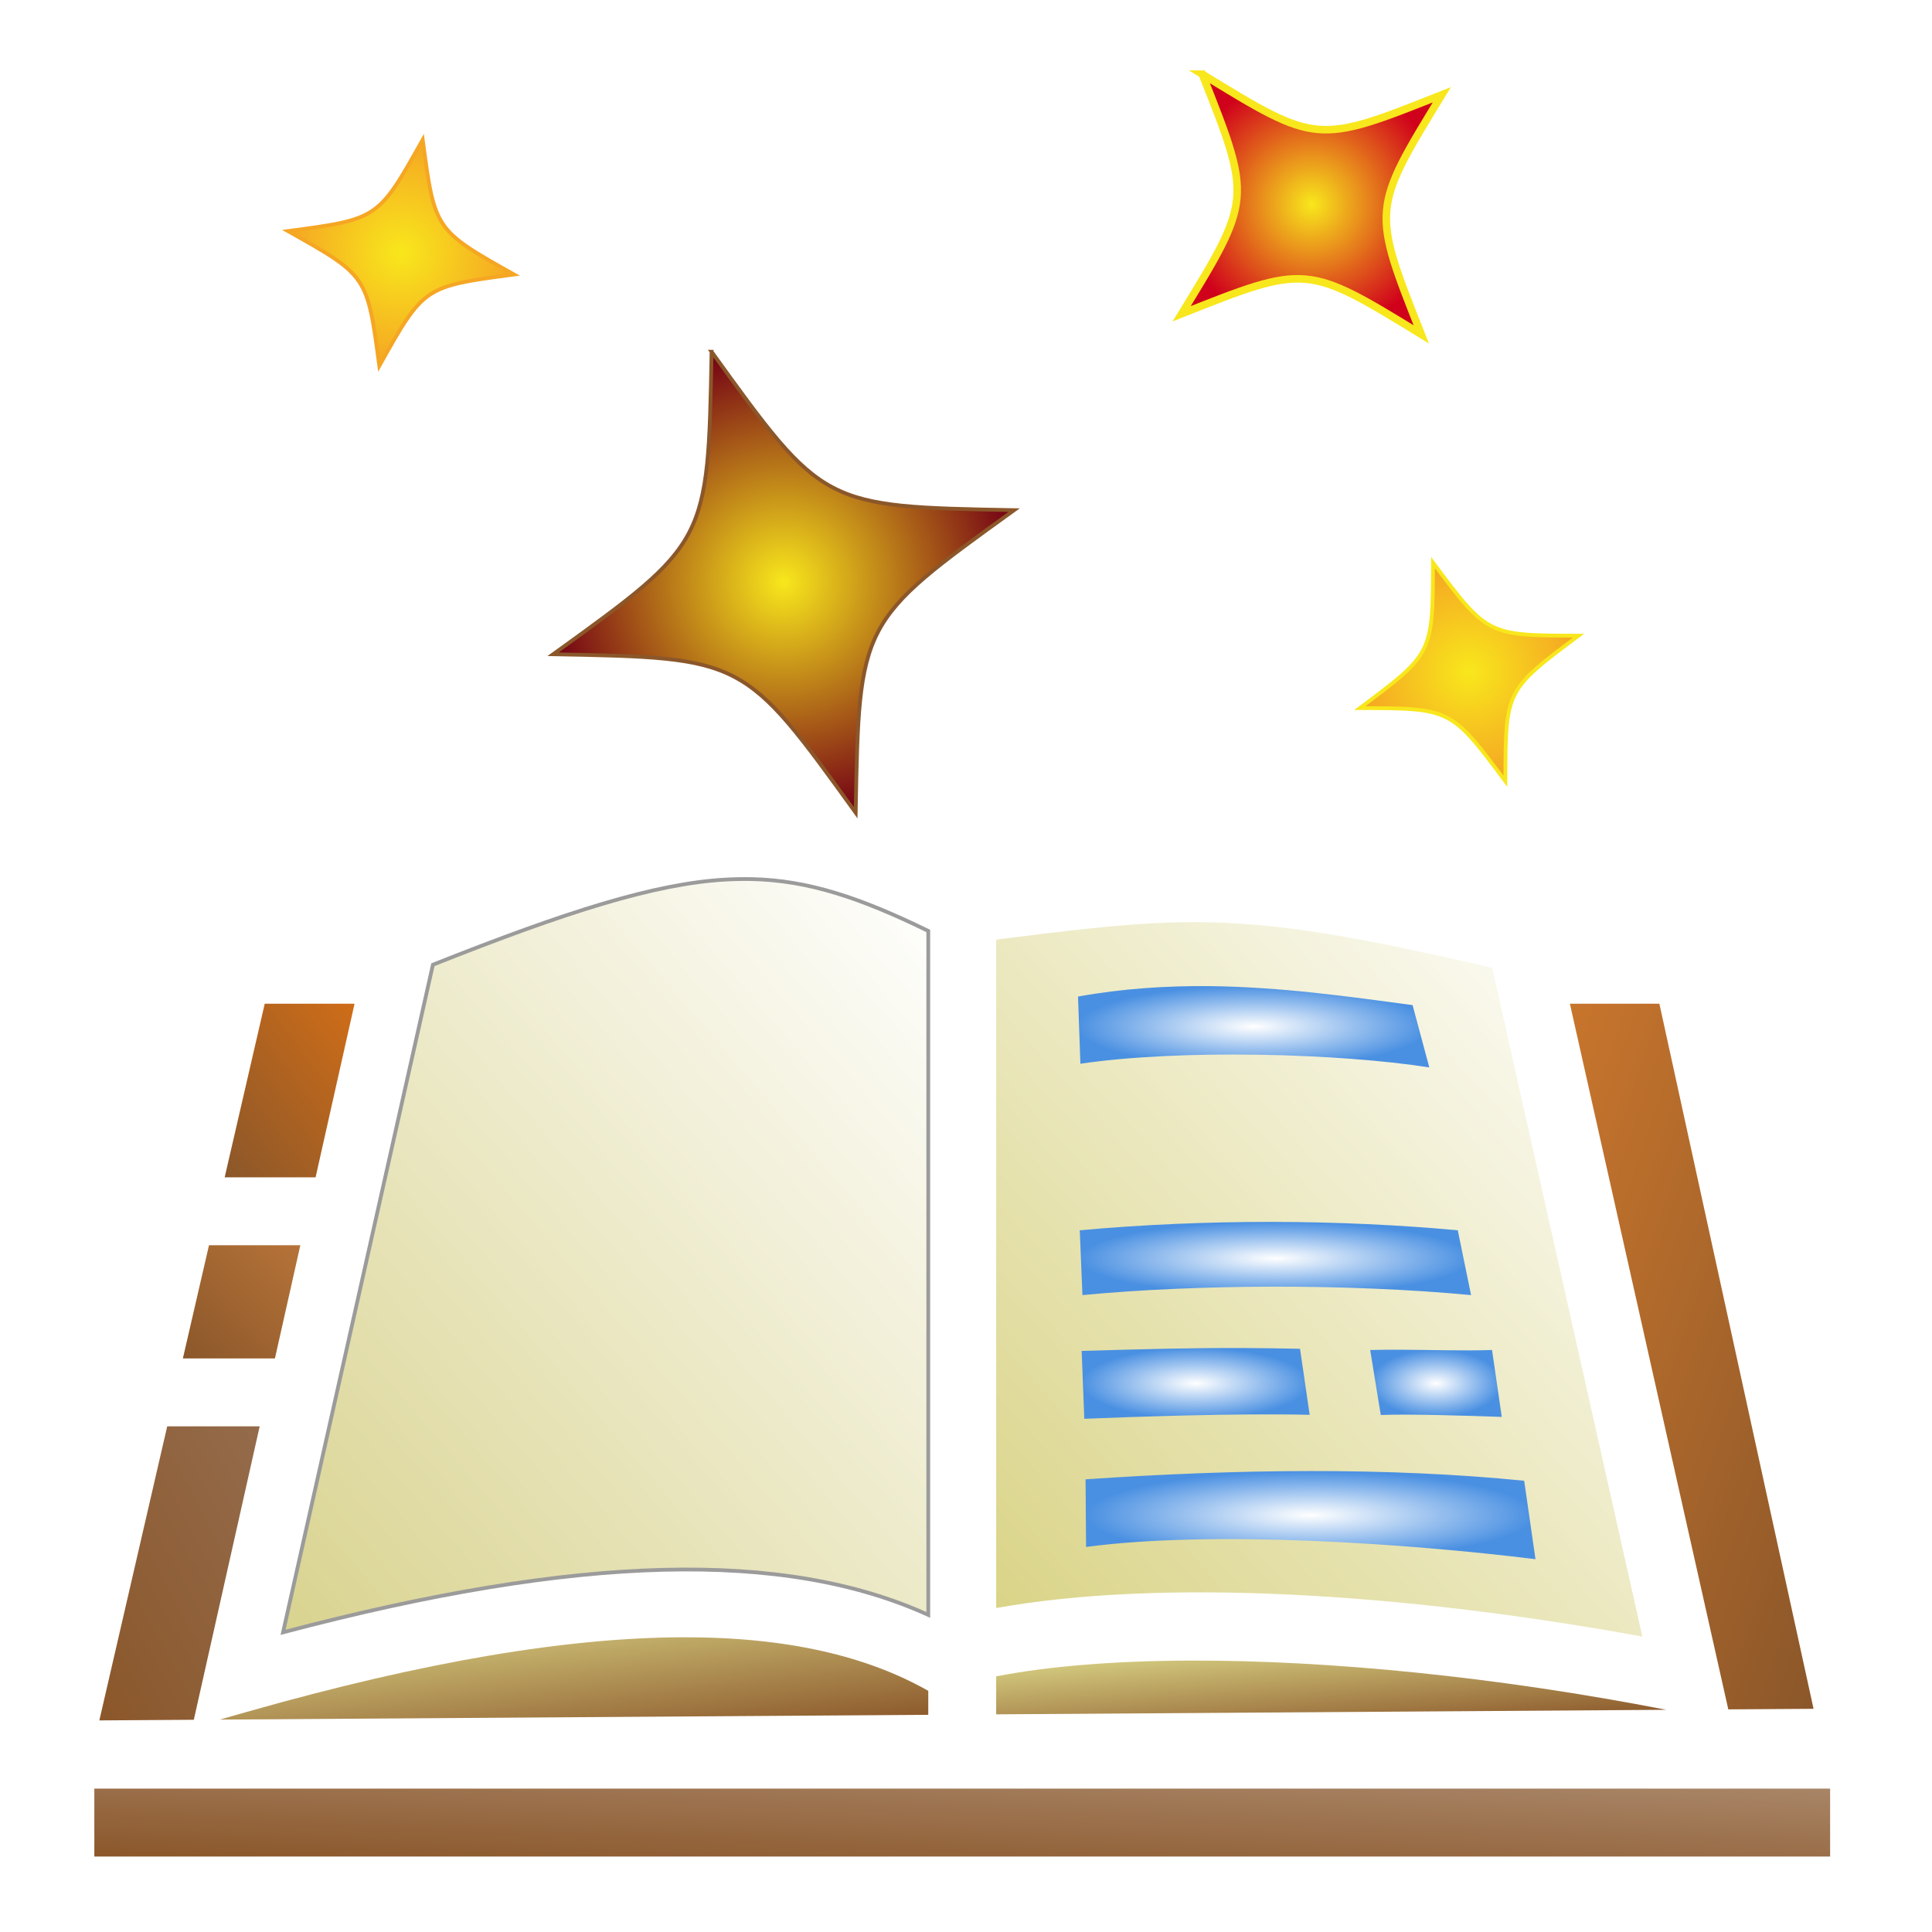 <svg xmlns="http://www.w3.org/2000/svg" viewBox="0 0 512 512" style="height: 512px; width: 512px;"><defs><filter id="shadow-1" height="300%" width="300%" x="-100%" y="-100%"><feFlood flood-color="rgba(74, 144, 226, 1)" result="flood"></feFlood><feComposite in="flood" in2="SourceGraphic" operator="atop" result="composite"></feComposite><feGaussianBlur in="composite" stdDeviation="10" result="blur"></feGaussianBlur><feOffset dx="0" dy="0" result="offset"></feOffset><feComposite in="SourceGraphic" in2="offset" operator="over"></feComposite></filter><filter id="shadow-2" height="300%" width="300%" x="-100%" y="-100%"><feFlood flood-color="rgba(245, 166, 35, 1)" result="flood"></feFlood><feComposite in="flood" in2="SourceGraphic" operator="out" result="composite"></feComposite><feGaussianBlur in="composite" stdDeviation="15" result="blur"></feGaussianBlur><feOffset dx="0" dy="0" result="offset"></feOffset><feComposite in2="SourceGraphic" in="offset" operator="atop"></feComposite></filter><filter id="shadow-3" height="300%" width="300%" x="-100%" y="-100%"><feFlood flood-color="rgba(245, 166, 35, 1)" result="flood"></feFlood><feComposite in="flood" in2="SourceGraphic" operator="atop" result="composite"></feComposite><feGaussianBlur in="composite" stdDeviation="15" result="blur"></feGaussianBlur><feOffset dx="0" dy="0" result="offset"></feOffset><feComposite in="SourceGraphic" in2="offset" operator="over"></feComposite></filter><filter id="shadow-4" height="300%" width="300%" x="-100%" y="-100%"><feFlood flood-color="rgba(245, 166, 35, 1)" result="flood"></feFlood><feComposite in="flood" in2="SourceGraphic" operator="atop" result="composite"></feComposite><feGaussianBlur in="composite" stdDeviation="15" result="blur"></feGaussianBlur><feOffset dx="0" dy="0" result="offset"></feOffset><feComposite in="SourceGraphic" in2="offset" operator="over"></feComposite></filter><filter id="shadow-5" height="300%" width="300%" x="-100%" y="-100%"><feFlood flood-color="rgba(208, 2, 27, 1)" result="flood"></feFlood><feComposite in="flood" in2="SourceGraphic" operator="atop" result="composite"></feComposite><feGaussianBlur in="composite" stdDeviation="10" result="blur"></feGaussianBlur><feOffset dx="0" dy="0" result="offset"></feOffset><feComposite in="SourceGraphic" in2="offset" operator="over"></feComposite></filter><filter id="shadow-6" height="300%" width="300%" x="-100%" y="-100%"><feFlood flood-color="rgba(74, 144, 226, 1)" result="flood"></feFlood><feComposite in="flood" in2="SourceGraphic" operator="atop" result="composite"></feComposite><feGaussianBlur in="composite" stdDeviation="10" result="blur"></feGaussianBlur><feOffset dx="0" dy="0" result="offset"></feOffset><feComposite in="SourceGraphic" in2="offset" operator="over"></feComposite></filter><filter id="shadow-7" height="300%" width="300%" x="-100%" y="-100%"><feFlood flood-color="rgba(74, 144, 226, 1)" result="flood"></feFlood><feComposite in="flood" in2="SourceGraphic" operator="atop" result="composite"></feComposite><feGaussianBlur in="composite" stdDeviation="10" result="blur"></feGaussianBlur><feOffset dx="0" dy="0" result="offset"></feOffset><feComposite in="SourceGraphic" in2="offset" operator="over"></feComposite></filter><filter id="shadow-9" height="300%" width="300%" x="-100%" y="-100%"><feFlood flood-color="rgba(74, 144, 226, 1)" result="flood"></feFlood><feComposite in="flood" in2="SourceGraphic" operator="atop" result="composite"></feComposite><feGaussianBlur in="composite" stdDeviation="10" result="blur"></feGaussianBlur><feOffset dx="0" dy="0" result="offset"></feOffset><feComposite in="SourceGraphic" in2="offset" operator="over"></feComposite></filter><filter id="shadow-10" height="300%" width="300%" x="-100%" y="-100%"><feFlood flood-color="rgba(74, 144, 226, 1)" result="flood"></feFlood><feComposite in="flood" in2="SourceGraphic" operator="atop" result="composite"></feComposite><feGaussianBlur in="composite" stdDeviation="10" result="blur"></feGaussianBlur><feOffset dx="0" dy="0" result="offset"></feOffset><feComposite in="SourceGraphic" in2="offset" operator="over"></feComposite></filter><filter id="shadow-11" height="300%" width="300%" x="-100%" y="-100%"><feFlood flood-color="rgba(74, 144, 226, 1)" result="flood"></feFlood><feComposite in="flood" in2="SourceGraphic" operator="atop" result="composite"></feComposite><feGaussianBlur in="composite" stdDeviation="10" result="blur"></feGaussianBlur><feOffset dx="0" dy="0" result="offset"></feOffset><feComposite in="SourceGraphic" in2="offset" operator="over"></feComposite></filter><filter id="shadow-12" height="300%" width="300%" x="-100%" y="-100%"><feFlood flood-color="rgba(74, 144, 226, 1)" result="flood"></feFlood><feComposite in="flood" in2="SourceGraphic" operator="atop" result="composite"></feComposite><feGaussianBlur in="composite" stdDeviation="10" result="blur"></feGaussianBlur><feOffset dx="0" dy="0" result="offset"></feOffset><feComposite in="SourceGraphic" in2="offset" operator="over"></feComposite></filter><filter id="shadow-13" height="300%" width="300%" x="-100%" y="-100%"><feFlood flood-color="rgba(74, 144, 226, 1)" result="flood"></feFlood><feComposite in="flood" in2="SourceGraphic" operator="atop" result="composite"></feComposite><feGaussianBlur in="composite" stdDeviation="10" result="blur"></feGaussianBlur><feOffset dx="0" dy="0" result="offset"></feOffset><feComposite in="SourceGraphic" in2="offset" operator="over"></feComposite></filter><filter id="shadow-14" height="300%" width="300%" x="-100%" y="-100%"><feFlood flood-color="rgba(74, 144, 226, 1)" result="flood"></feFlood><feComposite in="flood" in2="SourceGraphic" operator="atop" result="composite"></feComposite><feGaussianBlur in="composite" stdDeviation="10" result="blur"></feGaussianBlur><feOffset dx="0" dy="0" result="offset"></feOffset><feComposite in="SourceGraphic" in2="offset" operator="over"></feComposite></filter><filter id="shadow-15" height="300%" width="300%" x="-100%" y="-100%"><feFlood flood-color="rgba(74, 144, 226, 1)" result="flood"></feFlood><feComposite in="flood" in2="SourceGraphic" operator="atop" result="composite"></feComposite><feGaussianBlur in="composite" stdDeviation="10" result="blur"></feGaussianBlur><feOffset dx="0" dy="0" result="offset"></feOffset><feComposite in="SourceGraphic" in2="offset" operator="over"></feComposite></filter><filter id="shadow-16" height="300%" width="300%" x="-100%" y="-100%"><feFlood flood-color="rgba(74, 144, 226, 1)" result="flood"></feFlood><feComposite in="flood" in2="SourceGraphic" operator="atop" result="composite"></feComposite><feGaussianBlur in="composite" stdDeviation="10" result="blur"></feGaussianBlur><feOffset dx="0" dy="0" result="offset"></feOffset><feComposite in="SourceGraphic" in2="offset" operator="over"></feComposite></filter><filter id="shadow-17" height="300%" width="300%" x="-100%" y="-100%"><feFlood flood-color="rgba(74, 144, 226, 1)" result="flood"></feFlood><feComposite in="flood" in2="SourceGraphic" operator="atop" result="composite"></feComposite><feGaussianBlur in="composite" stdDeviation="10" result="blur"></feGaussianBlur><feOffset dx="0" dy="0" result="offset"></feOffset><feComposite in="SourceGraphic" in2="offset" operator="over"></feComposite></filter><filter id="shadow-18" height="300%" width="300%" x="-100%" y="-100%"><feFlood flood-color="rgba(74, 144, 226, 1)" result="flood"></feFlood><feComposite in="flood" in2="SourceGraphic" operator="atop" result="composite"></feComposite><feGaussianBlur in="composite" stdDeviation="10" result="blur"></feGaussianBlur><feOffset dx="0" dy="0" result="offset"></feOffset><feComposite in="SourceGraphic" in2="offset" operator="over"></feComposite></filter><filter id="shadow-19" height="300%" width="300%" x="-100%" y="-100%"><feFlood flood-color="rgba(74, 144, 226, 1)" result="flood"></feFlood><feComposite in="flood" in2="SourceGraphic" operator="atop" result="composite"></feComposite><feGaussianBlur in="composite" stdDeviation="10" result="blur"></feGaussianBlur><feOffset dx="0" dy="0" result="offset"></feOffset><feComposite in="SourceGraphic" in2="offset" operator="over"></feComposite></filter><radialGradient id="gradient-1"><stop offset="0%" stop-color="#ffffff" stop-opacity="1"></stop><stop offset="100%" stop-color="#4a90e2" stop-opacity="1"></stop></radialGradient><radialGradient id="gradient-2"><stop offset="0%" stop-color="#f8e71c" stop-opacity="1"></stop><stop offset="100%" stop-color="#d0021b" stop-opacity="1"></stop></radialGradient><radialGradient id="gradient-3"><stop offset="0%" stop-color="#f8e71c" stop-opacity="1"></stop><stop offset="100%" stop-color="#f5a623" stop-opacity="1"></stop></radialGradient><radialGradient id="gradient-4"><stop offset="0%" stop-color="#f8e71c" stop-opacity="1"></stop><stop offset="100%" stop-color="#770815" stop-opacity="1"></stop></radialGradient><radialGradient id="gradient-5"><stop offset="0%" stop-color="#f8e71c" stop-opacity="1"></stop><stop offset="100%" stop-color="#f5a623" stop-opacity="1"></stop></radialGradient><linearGradient x1="0" x2="1" y1="1" y2="0" id="gradient-6"><stop offset="0%" stop-color="#d9d38f" stop-opacity="1"></stop><stop offset="100%" stop-color="#ffffff" stop-opacity="1"></stop></linearGradient><linearGradient x1="0" x2="1" y1="1" y2="0" id="gradient-7"><stop offset="0%" stop-color="#d9d385" stop-opacity="1"></stop><stop offset="100%" stop-color="#ffffff" stop-opacity="1"></stop></linearGradient><radialGradient id="gradient-8"><stop offset="0%" stop-color="#ffffff" stop-opacity="1"></stop><stop offset="100%" stop-color="#4a90e2" stop-opacity="1"></stop></radialGradient><linearGradient x1="0" x2="1" y1="1" y2="0" id="gradient-9"><stop offset="0%" stop-color="#8b572a" stop-opacity="1"></stop><stop offset="100%" stop-color="#cf6d18" stop-opacity="1"></stop></linearGradient><linearGradient x1="0" x2="1" y1="0" y2="1" id="gradient-10"><stop offset="0%" stop-color="#c8752c" stop-opacity="1"></stop><stop offset="100%" stop-color="#8b572a" stop-opacity="1"></stop></linearGradient><radialGradient id="gradient-11"><stop offset="0%" stop-color="#ffffff" stop-opacity="1"></stop><stop offset="100%" stop-color="#4a90e2" stop-opacity="1"></stop></radialGradient><linearGradient x1="0" x2="1" y1="1" y2="0" id="gradient-12"><stop offset="0%" stop-color="#8b572a" stop-opacity="1"></stop><stop offset="100%" stop-color="#b67338" stop-opacity="1"></stop></linearGradient><radialGradient id="gradient-13"><stop offset="0%" stop-color="#ffffff" stop-opacity="1"></stop><stop offset="100%" stop-color="#4a90e2" stop-opacity="1"></stop></radialGradient><radialGradient id="gradient-14"><stop offset="0%" stop-color="#ffffff" stop-opacity="1"></stop><stop offset="100%" stop-color="#4a90e2" stop-opacity="1"></stop></radialGradient><linearGradient x1="0" x2="1" y1="1" y2="0" id="gradient-15"><stop offset="0%" stop-color="#8b572a" stop-opacity="1"></stop><stop offset="100%" stop-color="#946b4b" stop-opacity="1"></stop></linearGradient><radialGradient id="gradient-16"><stop offset="0%" stop-color="#ffffff" stop-opacity="1"></stop><stop offset="100%" stop-color="#4a90e2" stop-opacity="1"></stop></radialGradient><linearGradient x1="0" x2="1" y1="0" y2="1" id="gradient-17"><stop offset="0%" stop-color="#d9d385" stop-opacity="1"></stop><stop offset="100%" stop-color="#8b572a" stop-opacity="1"></stop></linearGradient><linearGradient x1="0" x2="1" y1="0" y2="1" id="gradient-18"><stop offset="0%" stop-color="#d9d385" stop-opacity="1"></stop><stop offset="100%" stop-color="#8b572a" stop-opacity="1"></stop></linearGradient><linearGradient x1="0" x2="1" y1="1" y2="0" id="gradient-19"><stop offset="0%" stop-color="#8b572a" stop-opacity="1"></stop><stop offset="100%" stop-color="#a88567" stop-opacity="1"></stop></linearGradient></defs><g class="" transform="translate(-1,-1)" style="touch-action: none;"><g><path d="M319.61 20.654C332.755 53.768 332.754 53.769 314.15 84.154C347.264 71.009 347.266 71.008 377.65 89.611C364.505 56.497 364.504 56.498 383.107 26.113C349.993 39.259 349.994 39.258 319.609 20.654Z" class="selected" fill="url(#gradient-2)" stroke="#f8e71c" stroke-opacity="1" stroke-width="2" filter="url(#shadow-2)"></path><path d="M113.024 38.021C101.216 59.061 101.216 59.061 77.3 62.238C98.34 74.047 98.34 74.046 101.517 97.963C113.325 76.923 113.325 76.923 137.241 73.746C116.201 61.938 116.201 61.938 113.024 38.021Z" class="" fill="url(#gradient-3)" stroke="#f5a623" stroke-opacity="1" stroke-width="1" filter="url(#shadow-3)"></path><path d="M189.574 94.205C188.622 144.793 188.624 144.793 147.583 174.385C198.17 175.335 198.171 175.335 227.763 216.375C228.713 165.787 228.713 165.787 269.753 136.195C219.165 135.245 219.165 135.245 189.573 94.205Z" class="" fill="url(#gradient-4)" stroke="#8b572a" stroke-opacity="1" stroke-width="1" filter="url(#shadow-4)"></path><path d="M380.751 150.09C380.705 174.217 380.703 174.215 361.374 188.654C385.501 188.701 385.501 188.7 399.94 208.029C399.987 183.903 399.986 183.904 419.315 169.465C395.189 169.418 395.19 169.419 380.751 150.09Z" class="" fill="url(#gradient-5)" stroke="#f8e71c" stroke-opacity="1" stroke-width="1" filter="url(#shadow-5)"></path><path d="M196.665 233.97C195.474 233.994 194.305 234.04 193.173 234.104C174.582 235.168 151.305 242.52 115.728 256.66L76.012 433.582C154.499 412.848 208.982 411.673 247.002 428.967L247.002 247.71C228.926 238.897 215.212 234.311 200.295 233.973C199.085 233.948 197.876 233.948 196.666 233.971Z" class="" fill="url(#gradient-6)" stroke="#9b9b9b" stroke-opacity="1" stroke-width="1" filter="url(#shadow-6)"></path><path d="M319.351 245.39C316.435 245.364 313.541 245.401 310.837 245.488C298.027 245.905 283.199 247.703 264.997 250.01L264.997 427.145C308.562 419.32 371.847 422.945 436.241 434.711L396.461 257.514C360.557 249.144 339.872 245.604 319.351 245.391Z" class="" fill="url(#gradient-7)" filter="url(#shadow-7)"></path><path d="M321.64 262.34C340.529 262.544 358.492 265.108 375.347 267.36L379.784 283.883C356.004 280.133 313.818 278.977 287.317 282.903L286.681 265.098C298.64 262.944 310.306 262.218 321.64 262.34Z" class="" fill="url(#gradient-8)"></path><path d="M71.157 266.998L60.54 313.002L84.634 313.002L94.96 266.998L71.158 266.998Z" class="" fill="url(#gradient-9)" filter="url(#shadow-9)"></path><path d="M417.038 266.998L456.78 444.029L459.019 454.002L481.61 453.85L440.755 266.998L417.038 266.998Z" class="" fill="url(#gradient-10)" filter="url(#shadow-10)"></path><path d="M338.181 324.818C355.174 324.844 371.851 325.609 387.327 327.041L390.851 344.215C358.206 341.135 318.271 341.326 287.856 344.215L287.147 327.041C303.88 325.508 321.187 324.793 338.181 324.818Z" class="" fill="url(#gradient-11)" filter="url(#shadow-11)"></path><path d="M56.388 330.998L49.464 361.002L73.858 361.002L80.593 330.998L56.389 330.998Z" class="" fill="url(#gradient-12)" filter="url(#shadow-12)"></path><path d="M330.806 358.242C335.462 358.263 340.293 358.327 345.522 358.445L348.077 375.943C328.107 375.472 300.962 376.503 288.349 376.993L287.649 359.008C304.452 358.515 316.838 358.18 330.806 358.242Z" class="" fill="url(#gradient-13)" filter="url(#shadow-13)"></path><path d="M372.282 358.689C380.55 358.731 388.979 359.023 396.403 358.758L398.983 376.498C390.33 376.186 374.113 375.668 366.919 375.996L364.112 358.762C366.835 358.694 369.558 358.67 372.282 358.689Z" class="" fill="url(#gradient-14)" filter="url(#shadow-14)"></path><path d="M45.312 378.998L27.327 456.926L52.362 456.756L69.817 378.998L45.313 378.998Z" class="" fill="url(#gradient-15)" filter="url(#shadow-15)"></path><path d="M348.476 390.846C368.084 390.836 387.136 391.62 404.925 393.418L407.921 414.205C373.616 409.961 322.166 406.508 288.821 410.961L288.681 393.039C308.701 391.66 328.867 390.856 348.476 390.846Z" class="" fill="url(#gradient-16)" filter="url(#shadow-16)"></path><path d="M181.87 434.896C151.758 434.986 113.954 441.146 66.462 454.656L59.242 456.709L247.001 455.439L247.001 449.092C230.765 439.886 209.581 434.814 181.871 434.896Z" class="" fill="url(#gradient-17)" filter="url(#shadow-17)"></path><path d="M316.28 441.07C296.65 441.137 279.168 442.509 264.997 445.252L264.997 455.316L442.591 454.113C398.269 445.479 353.454 440.943 316.281 441.07Z" class="" fill="url(#gradient-18)" filter="url(#shadow-18)"></path><path d="M26 475L26 493L486 493L486 475L26 475Z" class="" fill="url(#gradient-19)" filter="url(#shadow-19)"></path></g></g></svg>